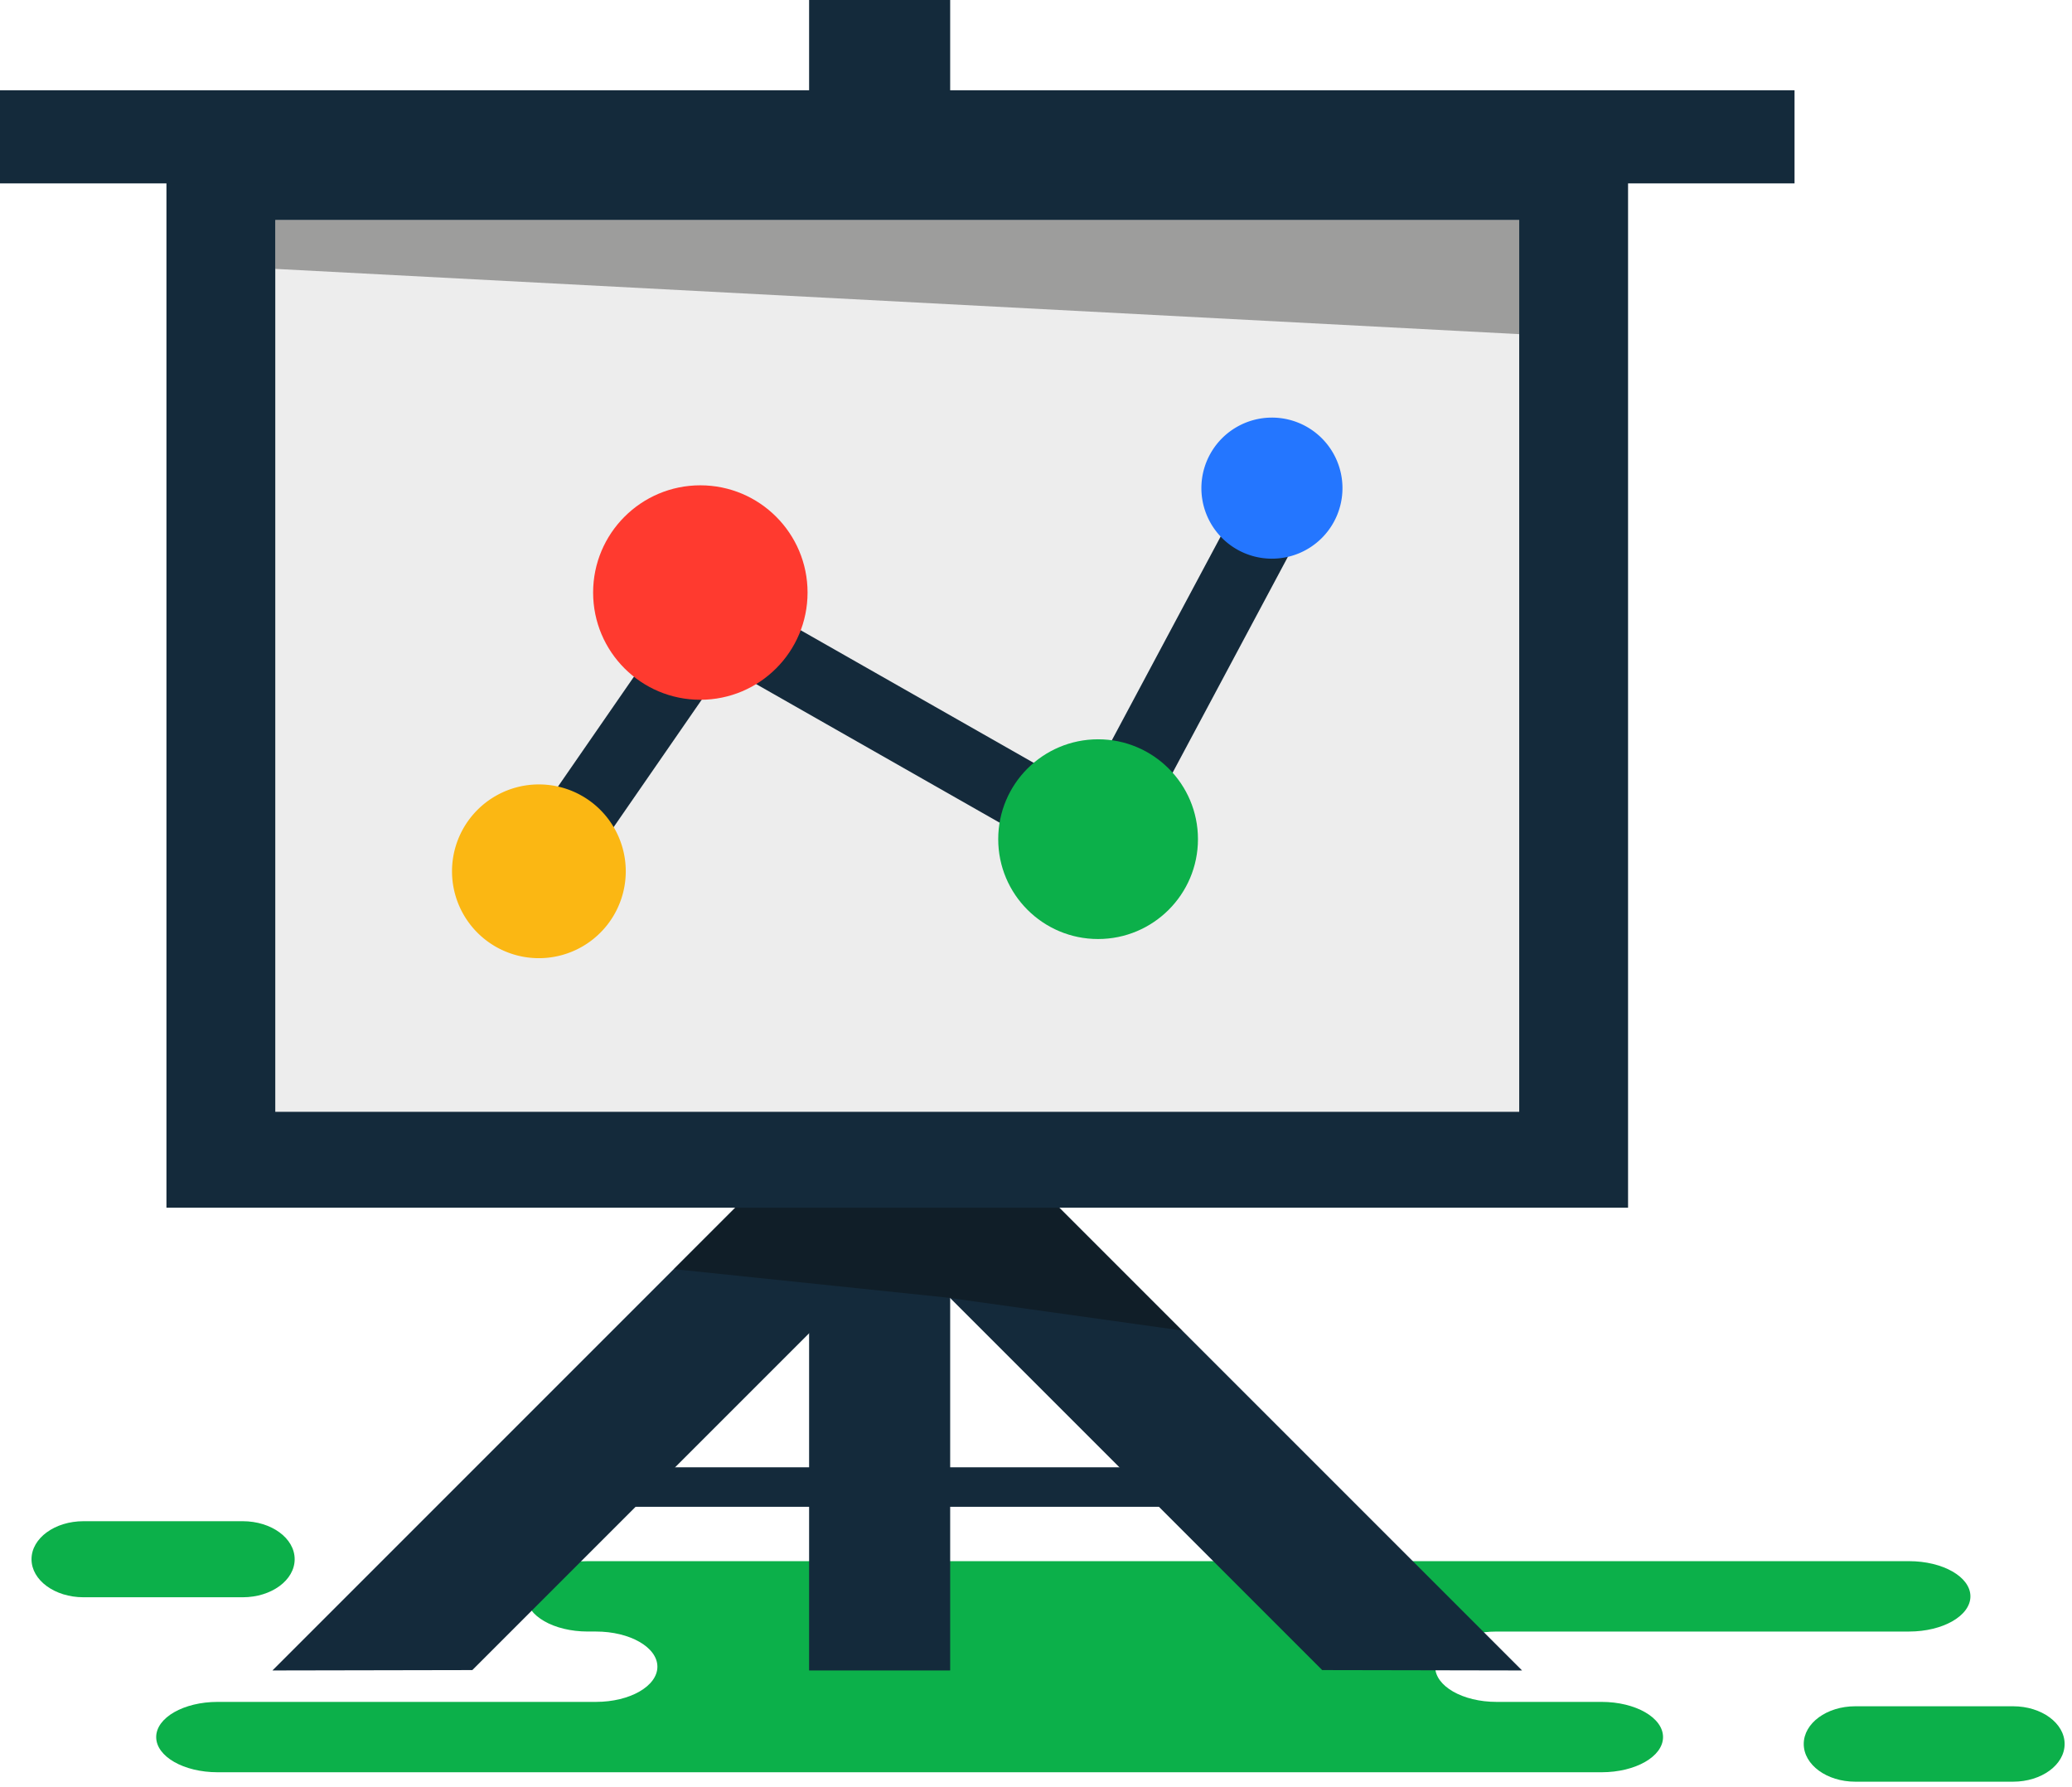 <svg xmlns="http://www.w3.org/2000/svg" preserveAspectRatio="xMidYMid" width="218" height="188" viewBox="0 0 218 188"><defs><style>.cls-3{fill:#0cb04a}.cls-6{fill:#142a3b}.cls-9{fill:#ededed}.cls-10{fill:#090908;opacity:.35}.cls-13{fill:#fbb713}.cls-14{fill:#ff3a2f}.cls-16{fill:#2476ff}</style></defs><g id="group-14svg" fill-rule="evenodd"><path d="M80.357 164.243H61.84c-3.57 0-6.464 1.658-6.464 3.702s2.894 3.702 6.464 3.702h.862c3.57 0 6.464 1.656 6.464 3.7 0 2.045-2.894 3.703-6.464 3.703H22.897c-3.57 0-6.464 1.656-6.464 3.7 0 2.045 2.894 3.702 6.464 3.702h145.61c3.57 0 6.465-1.657 6.465-3.7 0-2.046-2.894-3.702-6.465-3.702H157.46c-3.57 0-6.464-1.658-6.464-3.702 0-2.045 2.894-3.7 6.464-3.7h43.39c3.57 0 6.463-1.66 6.463-3.703 0-2.044-2.894-3.702-6.464-3.702H80.355z" id="path-1" class="cls-3"/><path d="M195.196 187.444c-2.993 0-5.42-1.776-5.42-3.967 0-2.19 2.427-3.967 5.42-3.967h16.608c2.993 0 5.42 1.776 5.42 3.967 0 2.19-2.427 3.967-5.42 3.967h-16.608z" id="path-2" class="cls-3"/><path d="M8.783 168.042c-3.02 0-5.467-1.792-5.467-4.002s2.448-4 5.467-4h16.753c3.02 0 5.467 1.79 5.467 4s-2.448 4.002-5.467 4.002H8.783z" id="path-3" class="cls-3"/><path d="M122.9 158.524H61.873v-4.156h61.03v4.156z" id="path-4" class="cls-6"/><path d="M99.97 175.742H85.128V-.003H99.97v175.745z" id="path-5" class="cls-6"/><path d="M171.292 127.056H17.512V13.06h153.78v113.996z" id="path-6" class="cls-6"/><path d="M159.84 116.97H28.963V23.145H159.84v93.823z" id="path-7" class="cls-9"/><path d="M159.84 35.154L28.963 28.288v-5.142H159.84v12.008z" id="path-8" class="cls-10"/><path d="M188.808 19.294H-.005V9.497h188.813v9.797z" id="path-9" class="cls-6"/><path d="M56.695 95.646a3.617 3.617 0 0 1-2.975-5.677l20.355-29.45 40.016 22.775 16.54-30.974a3.617 3.617 0 0 1 4.9-1.487 3.625 3.625 0 0 1 1.49 4.9L116.976 93.27 76.26 70.095l-16.582 23.99a3.617 3.617 0 0 1-2.983 1.56z" id="path-10" class="cls-6"/><path d="M65.838 91.666a9.14 9.14 0 1 1-18.28 0 9.14 9.14 0 0 1 18.28 0z" id="path-11" class="cls-13"/><path d="M84.965 62.34c0 6.23-5.05 11.28-11.282 11.28-6.23 0-11.28-5.05-11.28-11.28 0-6.23 5.05-11.282 11.28-11.282 6.23 0 11.282 5.05 11.282 11.28z" id="path-12" class="cls-14"/><path d="M126.04 88.284c0 5.802-4.704 10.507-10.508 10.507-5.802 0-10.507-4.702-10.507-10.504 0-5.803 4.705-10.508 10.507-10.508 5.804 0 10.508 4.705 10.508 10.508z" id="path-13" class="cls-3"/><path d="M141.244 51.356a7.42 7.42 0 0 1-7.422 7.42 7.42 7.42 0 0 1 0-14.842 7.42 7.42 0 0 1 7.422 7.422z" id="path-14" class="cls-16"/><path d="M139.108 175.703l21.033.04-56.856-56.857-10.496 10.496 46.322 46.32z" id="path-15" class="cls-6"/><path d="M49.694 175.703l-21.032.04 56.858-56.857 10.496 10.496-46.322 46.32z" id="path-16" class="cls-6"/><path d="M124.38 139.985l-12.927-12.93H77.35l-6.465 6.464 29.086 3.03v.014l24.41 3.42z" id="path-17" class="cls-10"/></g></svg>